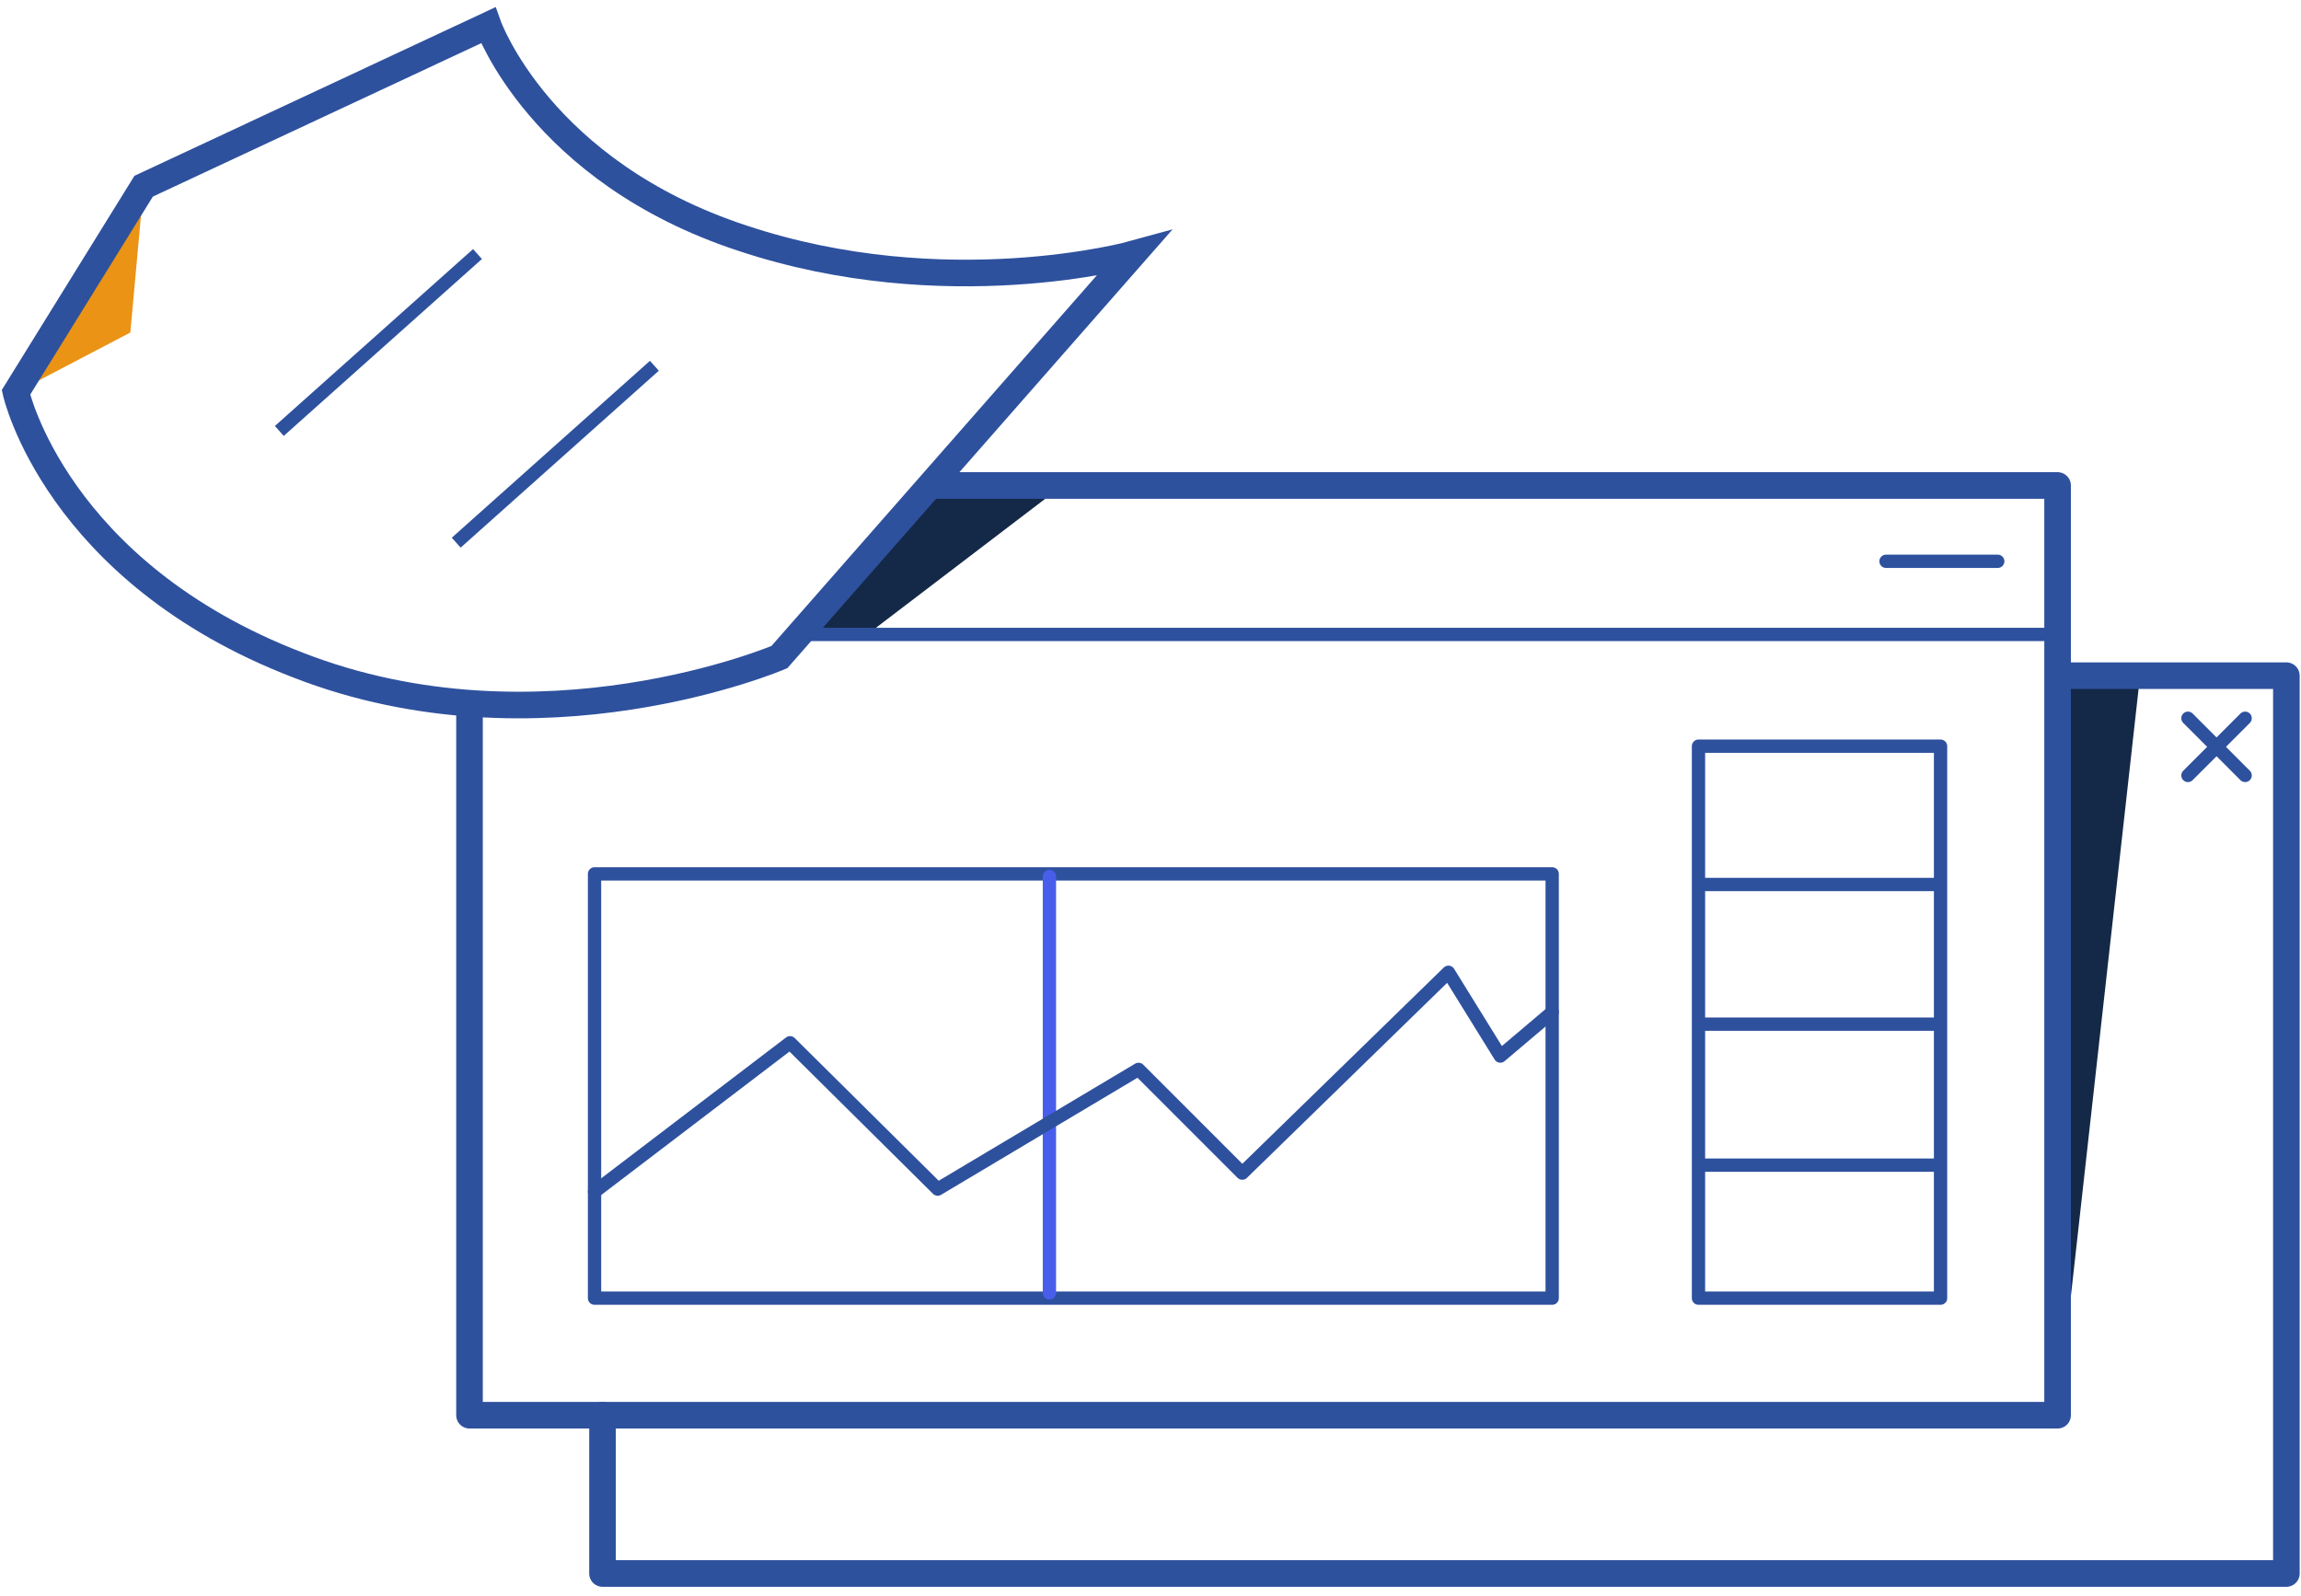 <svg version="1.2" xmlns="http://www.w3.org/2000/svg" viewBox="0 0 173 120" width="173" height="120"><style>.a{fill:#142947}.b{fill:#ea9315}.c{fill:none;stroke:#2e519e;stroke-linecap:round;stroke-linejoin:round;stroke-width:2}.d{fill:none;stroke:#2e519e;stroke-linecap:round;stroke-linejoin:round}.e{fill:none;stroke:#485eeb;stroke-linecap:round;stroke-linejoin:round}.f{fill:none;stroke:#2e519e;stroke-width:2}.g{fill:none;stroke:#2e519e}</style><path class="a" d="m160.9 50.8l-6.2 55.6v-55.6z"/><path class="a" d="m79.9 36.5l-14.7 11.2h-5.1l9.8-11.4z"/><path class="b" d="m10.8 14l-1 11-8.6 4.5z"/><path class="c" d="m70.5 36.5h84.2v69.9h-119.4v-53.1"/><path class="c" d="m154.9 50.8h17v67.5h-126.6v-11.9"/><path class="d" d="m60.5 47.7h94.4"/><path class="d" d="m141.8 42.2h8.4"/><path class="d" d="m168.8 54l-4.3 4.3"/><path class="d" d="m168.8 58.3l-4.3-4.3"/><path class="d" d="m116.7 97.6h-72v-31.9h72z"/><path class="d" d="m145.9 97.6h-18.2v-41.5h18.2z"/><path class="d" d="m127.9 66.5h17.6"/><path class="d" d="m127.9 77h17.6"/><path class="d" d="m127.9 87.6h17.6"/><path class="e" d="m78.9 65.9v31.3"/><path class="d" d="m44.7 89.6l14.7-11.2 11.1 11 15.1-9 7.8 7.8 15.5-15.1 3.9 6.3 3.9-3.3"/><path class="f" d="m36.7 1.9c0 0 3.9 11 19.1 16 15.3 5.1 29.4 1.2 29.4 1.2l-26.6 30.3c0 0-18 7.7-36.2 0.6-18.2-7-21.2-20.5-21.2-20.5l9.6-15.5z"/><path class="g" d="m49.2 27.5l-14.9 13.3"/><path class="g" d="m35.9 19.1l-14.9 13.3"/></svg>
